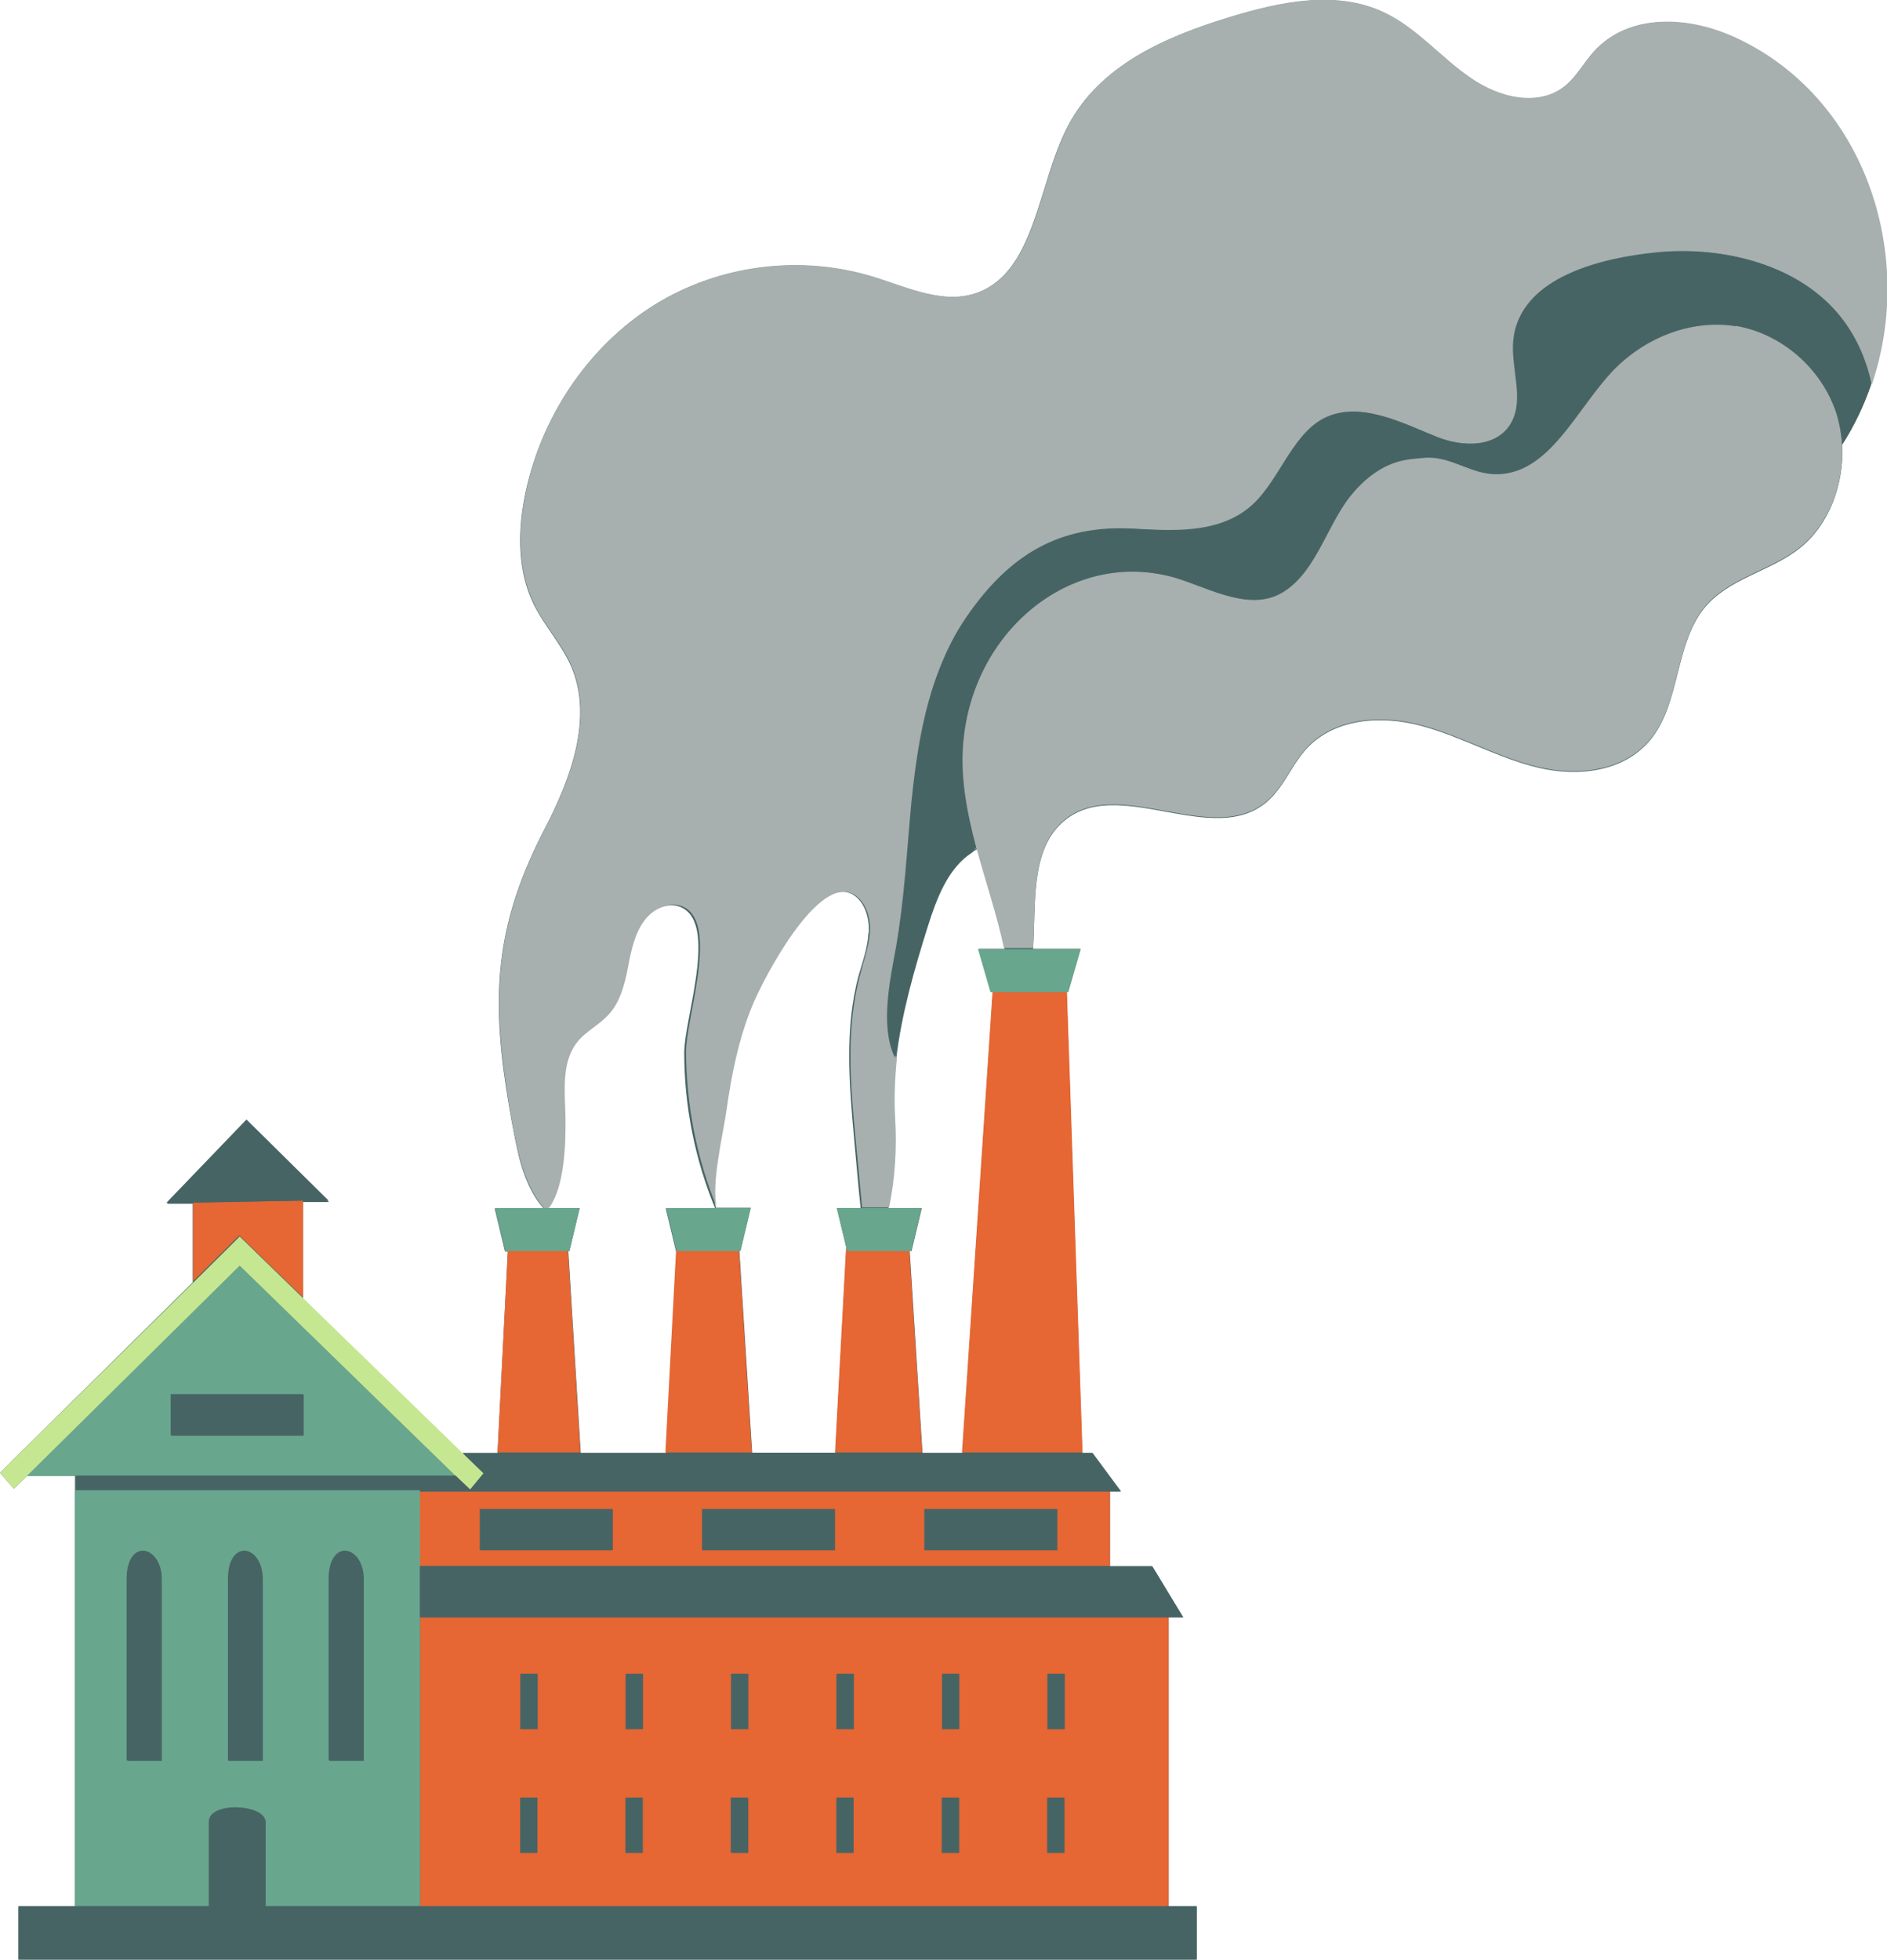 <?xml version="1.0" encoding="UTF-8"?><svg id="a" xmlns="http://www.w3.org/2000/svg" viewBox="0 0 53.06 55.09"><defs><style>.b{fill:#e66634;}.c{fill:#68a68e;}.d{fill:#a7afaf;}.e{fill:#476464;}.f{fill:#c6e792;}</style></defs><path class="e" d="M48.71,1.03c-1.28-.57-2.92-.65-3.89,.42-.28,.31-.48,.69-.79,.95-.56,.48-1.33,.44-2.02,.16-.24-.1-.48-.23-.69-.38-.81-.56-1.48-1.37-2.36-1.8-1.36-.67-2.95-.33-4.4,.11-1.76,.54-3.63,1.33-4.53,3.05-.85,1.62-.9,4.05-2.52,4.68-.94,.36-1.96-.12-2.92-.42-2.05-.64-4.35-.37-6.2,.78-1.85,1.16-3.23,3.19-3.65,5.46-.18,.97-.17,2.03,.25,2.91,.3,.63,.79,1.14,1.07,1.78,.63,1.46-.02,3.18-.75,4.58-1.3,2.51-1.51,4.45-1.08,7.26,.1,.64,.21,1.3,.36,1.93,.12,.5,.35,1.1,.7,1.47h-1.38l.29,1.21h.08l-.29,5.68h-.99l-4.48-4.35v-2.72h.73l-2.31-2.29-2.25,2.34h.73v2.21L0,41.4l.39,.45,.37-.36h1.35v12.11H.52v1.49H33.65v-1.49h-.79v-8.13h.41l-.87-1.44h-1.19v-2.1h.3l-.8-1.08h-.28l-.44-12.97h.04l.35-1.21h-1.33c.08-1.3-.07-2.72,.8-3.53,1.54-1.43,4.29,.78,5.83-.65,.42-.39,.64-.96,1.01-1.39,.79-.91,2.13-1,3.26-.7,1.13,.3,2.17,.91,3.3,1.18,1.14,.27,2.47,.12,3.21-.85,.78-1.02,.65-2.62,1.45-3.62,.69-.86,1.86-1.03,2.71-1.71,.82-.66,1.24-1.8,1.18-2.9,.34-.53,.6-1.09,.81-1.68,1.27-3.69-.21-8.15-3.91-9.8ZM19.01,35.17h.02l-.3,5.68h-2.4l-.35-5.68h.03l.29-1.21h-.9c.43-.62,.46-1.8,.45-2.55-.02-.72-.1-1.53,.32-2.08,.26-.33,.65-.5,.92-.82,.31-.35,.42-.84,.52-1.31s.2-.96,.48-1.33c.29-.37,.82-.57,1.19-.29,.83,.62-.04,3.09-.04,4.01,0,1.5,.3,3,.87,4.38h-1.39l.29,1.21Zm5.41-8.94c-.02,.4-.16,.79-.27,1.17-.41,1.5-.27,3.1-.13,4.65,.06,.63,.11,1.27,.18,1.91h-.67l.27,1.12-.31,5.76h-2.34l-.36-5.68h.03l.29-1.21h-.98c-.18-.66,.19-2.15,.27-2.75,.14-1,.34-1.99,.72-2.92,.3-.74,1.87-3.77,2.88-3.12,.32,.2,.45,.65,.43,1.05Zm3.43,1.65h.07l-.86,12.97h-1.12l-.36-5.68h.05l.29-1.21h-.94c.17-.83,.22-1.68,.17-2.51-.04-.57-.02-1.13,.05-1.68,.15-1.27,.51-2.52,.89-3.73,.25-.79,.57-1.64,1.24-2.07,.02-.02,.04-.03,.06-.05,.03-.02,.06-.03,.09-.05,.25,.93,.57,1.86,.77,2.8h-.73l.35,1.21Z"/><path class="d" d="M15.4,33.96h-.1c-.34-.36-.58-.97-.7-1.47-.16-.63-.27-1.29-.36-1.93-.43-2.81-.22-4.75,1.08-7.26,.73-1.4,1.38-3.12,.75-4.58-.28-.65-.78-1.15-1.07-1.78-.42-.88-.43-1.94-.25-2.91,.41-2.27,1.79-4.3,3.65-5.46,1.85-1.15,4.15-1.42,6.2-.78,.96,.3,1.98,.79,2.92,.42,1.62-.62,1.67-3.06,2.52-4.68,.9-1.72,2.77-2.51,4.53-3.05,1.44-.44,3.04-.78,4.4-.11,.88,.43,1.55,1.24,2.36,1.8,.21,.15,.45,.28,.69,.38,.69,.28,1.45,.31,2.02-.16,.31-.26,.51-.65,.79-.95,.97-1.07,2.61-.99,3.89-.42,3.7,1.65,5.17,6.1,3.91,9.8-.15-.75-.48-1.46-.96-2.02-1.24-1.45-3.35-1.87-5.1-1.69-1.36,.14-3.79,.63-3.97,2.47-.07,.78,.31,1.63-.05,2.3-.4,.72-1.39,.7-2.12,.41-.94-.37-2.18-1.05-3.18-.51-.93,.5-1.27,1.88-2.13,2.54-.9,.7-2.11,.61-3.22,.55-2.04-.11-3.46,.71-4.68,2.49-.31,.45-.55,.93-.75,1.44-.46,1.17-.66,2.46-.79,3.73-.14,1.38-.2,2.77-.44,4.13-.16,.88-.44,2.16-.05,3.03,0,.02,.02,.04,.03,.06-.06,.55-.08,1.12-.05,1.68,.05,.84,0,1.69-.17,2.51h-.76c-.06-.64-.12-1.28-.18-1.91-.15-1.55-.28-3.15,.13-4.65,.1-.39,.24-.77,.27-1.17s-.11-.85-.43-1.05c-1.01-.65-2.58,2.38-2.88,3.12-.38,.93-.58,1.92-.72,2.92-.08,.61-.45,2.1-.27,2.75h0c-.57-1.38-.86-2.88-.87-4.38,0-.92,.86-3.39,.04-4.01-.36-.27-.9-.08-1.19,.29-.29,.37-.39,.86-.48,1.33s-.21,.96-.52,1.31c-.27,.32-.67,.49-.92,.82-.43,.55-.34,1.36-.32,2.08,.01,.76-.02,1.94-.45,2.55ZM48.81,9.17c-1.27-.2-2.6,.33-3.51,1.31-1,1.09-1.74,2.8-3.16,2.85-.77,.03-1.32-.52-2.08-.46-.26,.02-.51,.04-.75,.11-.53,.15-.99,.53-1.35,.98-.64,.82-.95,2.06-1.81,2.64-.94,.65-2.12-.06-3.08-.35-2.85-.84-5.63,1.38-5.97,4.48-.12,1.05,.08,2.08,.35,3.1-.03,.02-.05,.05-.08,.07,.03-.02,.06-.03,.09-.05,.25,.93,.57,1.86,.77,2.8h.82c.08-1.3-.07-2.72,.8-3.53,1.54-1.43,4.29,.78,5.83-.65,.42-.39,.64-.96,1.01-1.39,.79-.91,2.13-1,3.26-.7,1.13,.3,2.17,.91,3.3,1.18,1.14,.27,2.47,.12,3.21-.85,.78-1.02,.65-2.62,1.45-3.62,.69-.86,1.86-1.03,2.71-1.71,.82-.66,1.24-1.8,1.18-2.9-.02-.28-.07-.57-.15-.84-.42-1.32-1.58-2.29-2.85-2.5Z"/><path class="b" d="M11.81,45.46v8.14h21.05v-8.13H11.81Zm3.3,6.63h-.48v-1.55h.48v1.55Zm0-3.48h-.48v-1.55h.48v1.55Zm2.96,3.48h-.48v-1.55h.48v1.55Zm0-3.48h-.48v-1.55h.48v1.55Zm2.97,3.48h-.48v-1.55h.48v1.55Zm0-3.48h-.48v-1.55h.48v1.55Zm2.96,3.48h-.48v-1.55h.48v1.55Zm0-3.48h-.48v-1.55h.48v1.55Zm2.97,3.48h-.48v-1.55h.48v1.55Zm0-3.48h-.48v-1.55h.48v1.55Zm2.96,3.48h-.48v-1.55h.48v1.55Zm0-3.48h-.48v-1.55h.48v1.55Zm-18.13-6.69v2.1H31.21v-2.09H11.81Zm5.43,1.66h-3.73v-1.15h3.73v1.15Zm6.25,0h-3.73v-1.15h3.73v1.15Zm6.25,0h-3.73v-1.15h3.73v1.15Zm-13.41-2.75h-2.33l.29-5.68h1.69l.35,5.68Zm4.46-5.68l.36,5.68h-2.43l.3-5.68h1.76Zm4.79,0l.36,5.68h-2.45l.31-5.76,.02,.08h1.76Zm4.36-7.29h.07l.44,12.97h-3.39l.86-12.97h2.02Zm-23.2,6.87l-1.3,1.29v-2.22l3.09-.05v2.72l-1.79-1.74Z"/><path class="c" d="M14.29,35.17h-.08l-.29-1.21h2.38l-.29,1.21h-1.72Zm4.72,0h1.81l.29-1.21h-2.38l.29,1.21Zm4.79-.08l.02,.08h1.8l.29-1.21h-2.38l.27,1.12Zm3.7-8.41l.35,1.21h2.19l.35-1.21h-2.89ZM5.88,53.6H2.11v-12.11H.76l5.98-5.91,6.07,5.91H2.13v.4H11.81v11.71H7.47v-2.37c0-.5-1.59-.58-1.59,0v2.37Zm3.38-4.1h.97v-5.1c0-.97-.97-1.13-.97,0v5.1Zm-2.84,0h.97v-5.1c0-.97-.97-1.13-.97,0v5.1Zm-1.61-9.14h3.73v-1.15h-3.73v1.15Zm-.26,4.04c0-.97-.97-1.13-.97,0v5.1h.97v-5.1Z"/><path class="f" d="M12.81,41.49l.41,.39,.38-.46-.59-.57-4.48-4.35-1.79-1.74-1.3,1.29L0,41.4l.39,.45,.37-.36,5.98-5.91,6.07,5.91Z"/><path class="e" d="M52.61,10.82c-.2,.59-.47,1.15-.81,1.68-.02-.28-.07-.57-.15-.84-.42-1.32-1.58-2.29-2.85-2.5s-2.6,.33-3.51,1.31c-1,1.09-1.74,2.8-3.16,2.85-.77,.03-1.32-.52-2.08-.46-.26,.02-.51,.04-.75,.11-.53,.15-.99,.53-1.35,.98-.64,.82-.95,2.06-1.81,2.64-.94,.65-2.12-.06-3.08-.35-2.85-.84-5.63,1.38-5.97,4.48-.12,1.05,.08,2.08,.35,3.1-.03,.02-.05,.05-.08,.07-.02,.02-.04,.03-.06,.05-.67,.44-.99,1.28-1.24,2.07-.38,1.21-.74,2.46-.89,3.73-.01-.02-.02-.04-.03-.06-.39-.87-.11-2.15,.05-3.03,.24-1.36,.31-2.76,.44-4.13,.13-1.27,.33-2.57,.79-3.73,.2-.51,.44-.99,.75-1.44,1.22-1.78,2.64-2.6,4.68-2.49,1.11,.06,2.32,.14,3.22-.55,.86-.66,1.2-2.04,2.13-2.54,1.01-.54,2.24,.14,3.18,.51,.73,.29,1.72,.32,2.12-.41,.36-.67-.02-1.52,.05-2.3,.18-1.83,2.61-2.33,3.97-2.47,1.75-.19,3.86,.24,5.1,1.69,.48,.56,.81,1.27,.96,2.02ZM11.81,45.46h21.46l-.87-1.43H11.81v1.43Zm14.13-4.62H13.01l.59,.57-.38,.46-.41-.39H2.13v.4H11.81v.04H31.52l-.8-1.08h-4.78Zm-11.3,7.76h.48v-1.55h-.48v1.55Zm2.96,0h.48v-1.55h-.48v1.55Zm2.96,0h.48v-1.55h-.48v1.55Zm2.97,0h.48v-1.55h-.48v1.55Zm2.96,0h.48v-1.55h-.48v1.55Zm2.97,0h.48v-1.55h-.48v1.55Zm-14.83,3.48h.48v-1.55h-.48v1.55Zm2.96,0h.48v-1.55h-.48v1.55Zm2.96,0h.48v-1.55h-.48v1.55Zm2.97,0h.48v-1.55h-.48v1.55Zm2.96,0h.48v-1.55h-.48v1.55Zm2.97,0h.48v-1.55h-.48v1.55Zm-9.71-8.51h3.73v-1.15h-3.73v1.15Zm-6.25,0h3.73v-1.15h-3.73v1.15Zm12.5,0h3.73v-1.15h-3.73v1.15Zm-16.75-9.82l-2.31-2.28-2.25,2.34h.73l3.09-.06h.73Zm-5.68,10.63v5.1h.97v-5.1c0-.97-.97-1.13-.97,0Zm6.65,0c0-.97-.97-1.13-.97,0v5.1h.97v-5.1Zm-2.83,0c0-.97-.97-1.13-.97,0v5.1h.97v-5.1Zm1.15-5.19h-3.73v1.15h3.73v-1.15Zm-1.07,14.39v-2.37c0-.5-1.59-.58-1.59,0v2.37H.52v1.49H33.65v-1.49H7.47Z"/></svg>